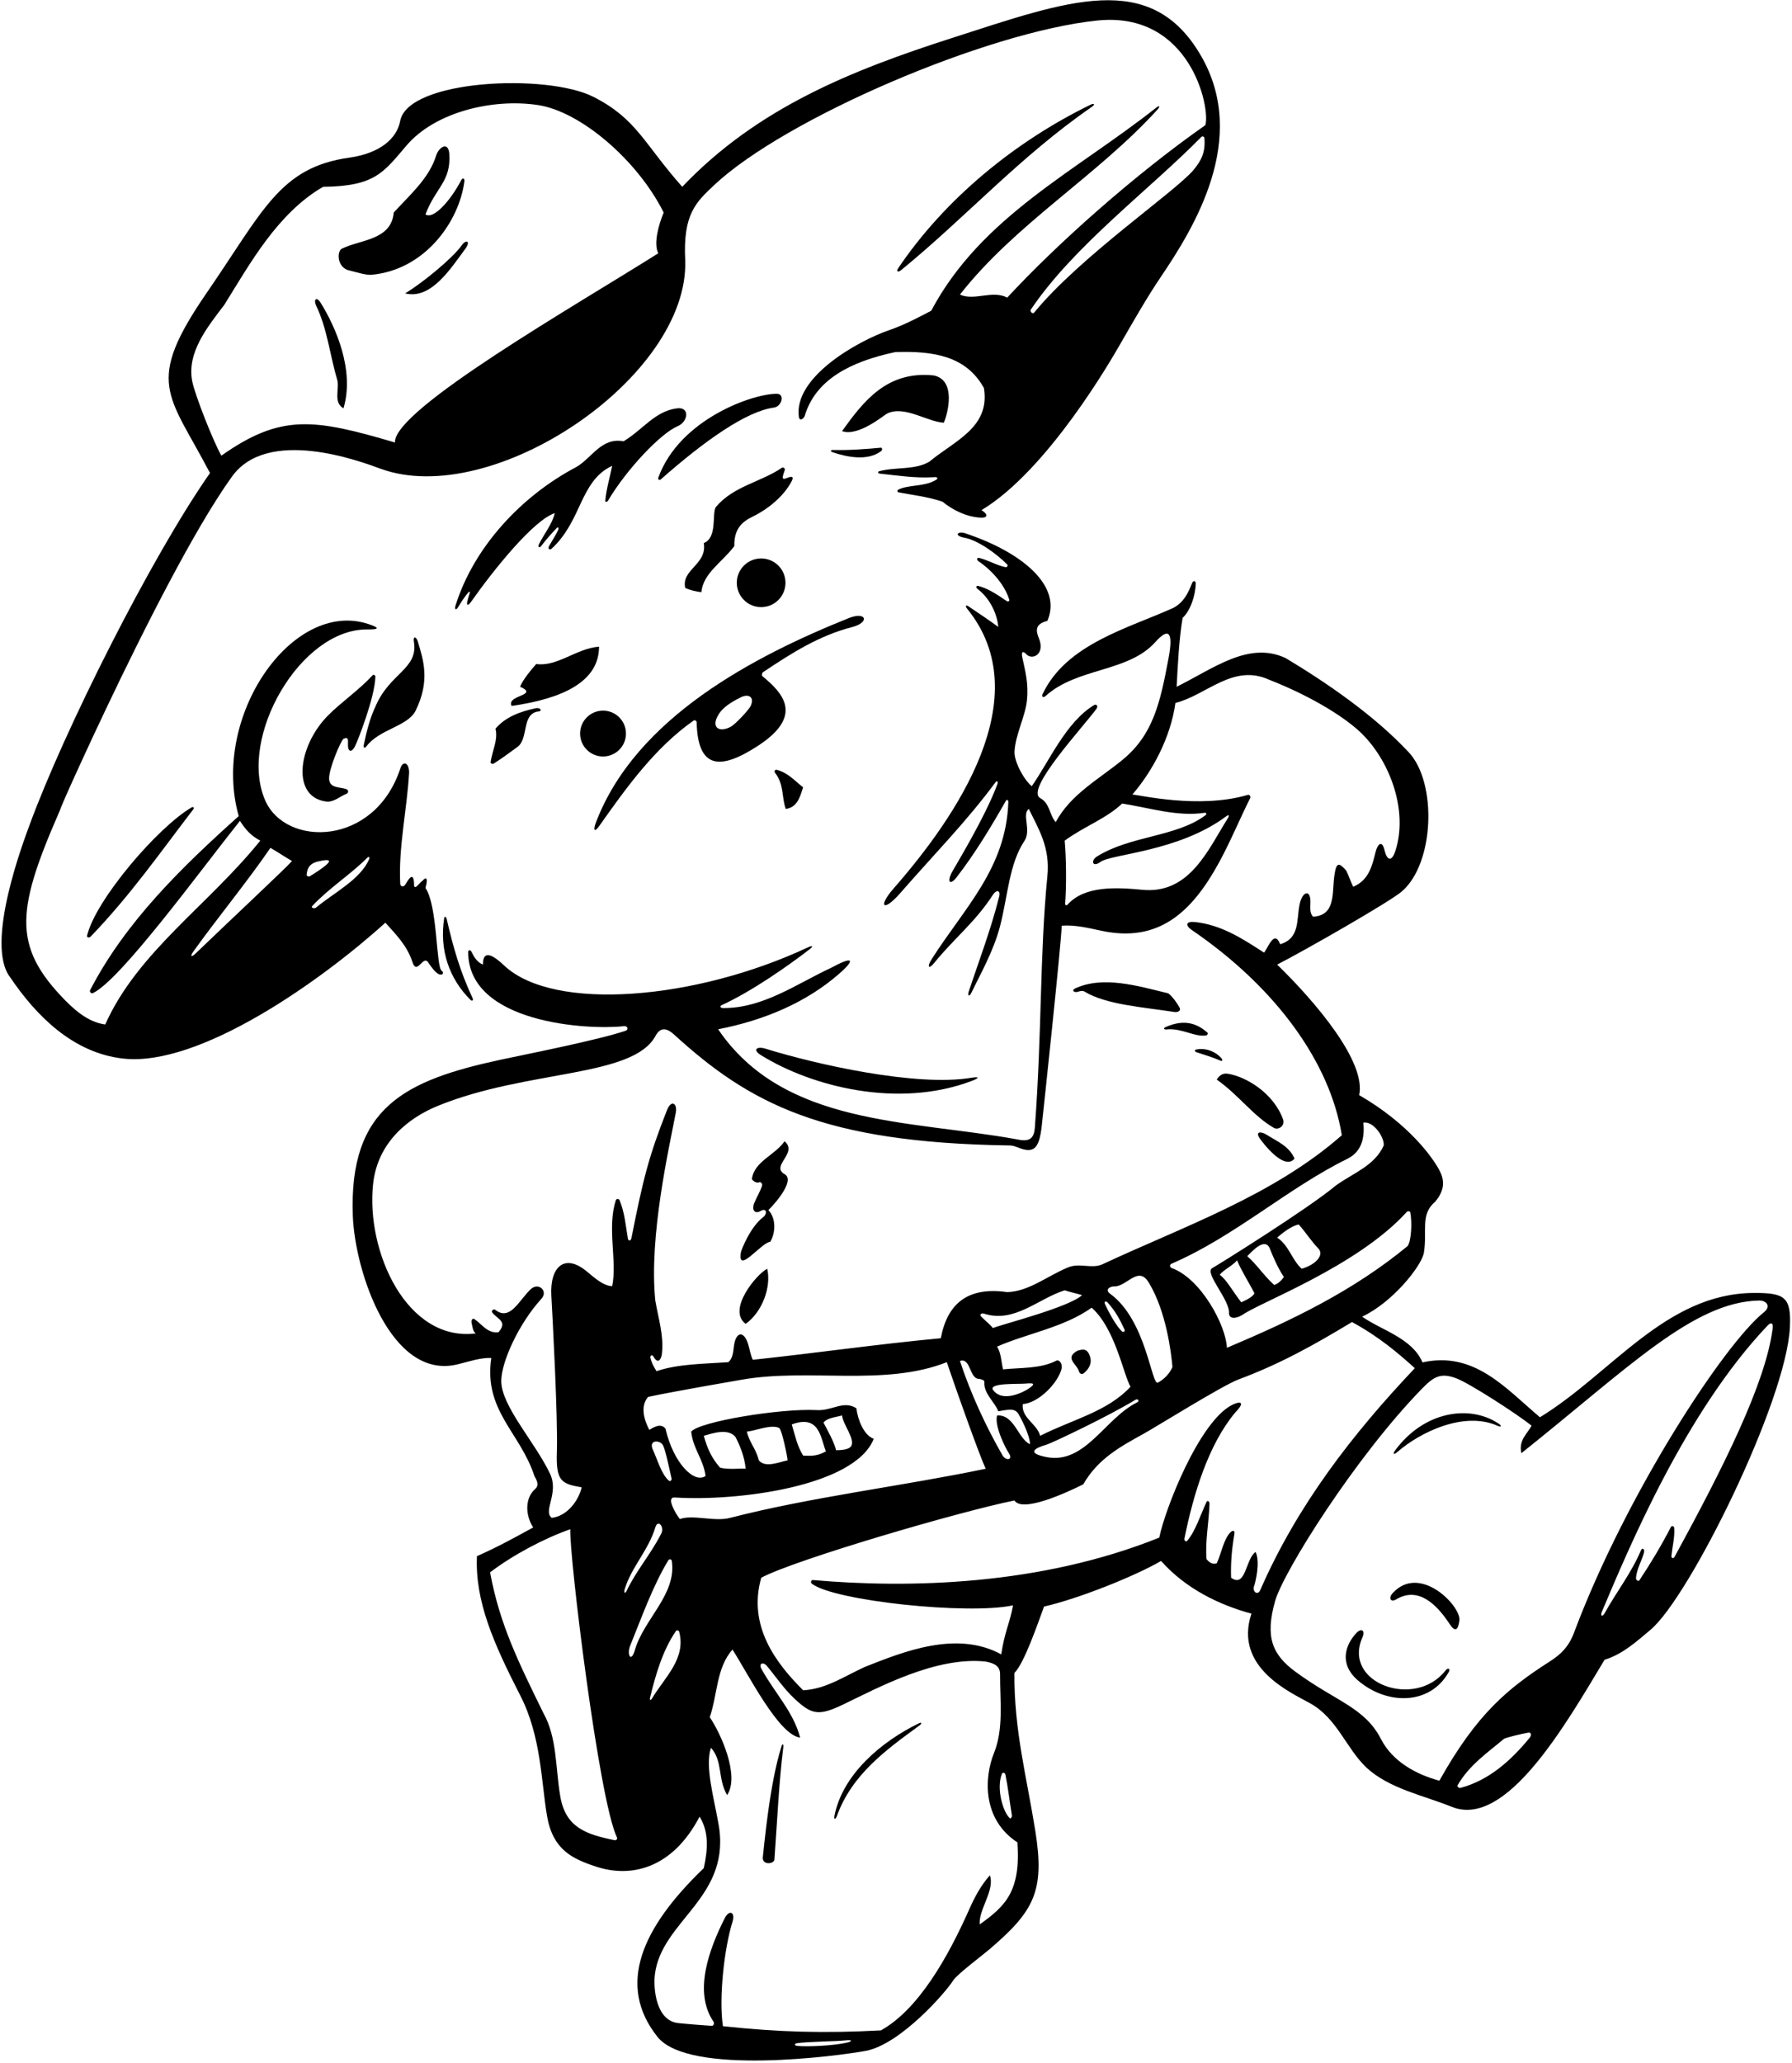 <?xml version="1.0" encoding="UTF-8"?>
<svg xmlns="http://www.w3.org/2000/svg" xmlns:xlink="http://www.w3.org/1999/xlink" width="497pt" height="572pt" viewBox="0 0 497 572" version="1.1">
<g id="surface1">
<path style=" stroke:none;fill-rule:nonzero;fill:rgb(0%,0%,0%);fill-opacity:1;" d="M 114.348 266.598 C 115.648 270.746 117.336 264.438 118.828 266.93 C 119.703 268.18 120.488 269.34 121.602 270.047 C 122.812 270.582 123.242 269.664 122.492 269.129 C 120.91 268 121.391 251.137 118 246.18 C 118.828 243.219 118.137 243.078 117.168 244.188 C 116.34 244.684 115.094 246.816 114.844 245.516 C 114.844 241.605 113.566 243.238 112.496 245.113 C 111.93 246.105 111.043 245.84 111 245.008 C 110.477 234.844 112.891 224.445 113.465 214.172 C 113.434 211.262 111.715 210.949 111.059 212.961 C 103.938 234.766 79.211 234.934 73.539 221.879 C 65.977 204.477 83.285 174.379 101.812 174.512 C 105.43 174.539 105.246 174.023 102.062 172.973 C 81.055 166.152 58.441 198.625 66.207 226.258 C 50.543 240.297 34.828 255.5 24.984 274.527 C 24.781 274.926 25.258 275.586 25.805 275.316 C 33.664 271.465 55.52 241.398 66.539 227.586 C 68.199 230.078 69.445 231.598 72.184 233.066 C 57.742 250.992 38.152 263.941 29.188 284.027 C 24.332 283.402 20.316 279.793 16.723 275.926 C 2.793 260.938 5.031 250.422 18.551 220.324 C 7.59 244.723 43.609 161.023 64.215 132.301 C 74.113 118.16 100.07 127.945 105.492 129.934 C 136.625 141.348 191.109 104.57 190.043 72.211 C 189.379 59.371 193.031 56.055 198.062 51.324 C 217.703 32.863 273.707 8.844 304.32 5.688 C 330.012 3.039 335.746 29.77 334.297 34.695 C 314.727 48.395 293.188 67.559 279.352 82.504 C 275.199 80.344 270.223 83.496 266.238 81.672 C 281.562 62.078 304.262 48.805 321.012 30.391 C 321.859 29.461 321.59 29.121 320.617 29.891 C 298.297 47.543 272.109 60.066 258.27 86.152 C 254.711 88.004 250.785 90.098 246.707 91.496 C 237.836 94.531 219.965 104.617 221.57 115.66 C 221.699 116.57 222.578 116.504 223.168 115.367 C 226.129 105.277 235.836 100.262 248.309 97.609 C 258.766 97.277 267.898 98.605 272.879 107.566 C 274.703 118.523 264.742 122.176 257.77 127.984 C 253.746 130.371 248.52 129.41 243.887 130.633 C 243.359 130.77 243.461 131.246 244.02 131.309 C 248.91 131.828 253.723 132.602 258.934 132.301 C 260.066 132.137 260.344 132.691 259.43 133.133 C 256.426 134.938 251.789 134.359 249.09 135.773 C 248.805 135.922 248.848 136.41 249.129 136.469 C 252.613 137.195 257.586 137.727 261.422 139.109 C 264.039 141.285 268.176 143.465 272.395 143.531 C 274.203 143.426 273.73 142.352 272.215 141.434 C 290.641 130.34 308.305 99.508 310.523 95.676 C 314.328 89.102 317.953 82.68 321.898 76.844 C 331.105 63.215 346.449 38.559 333.094 15.473 C 319.152 -8.621 296.117 0.227 263.949 10.562 C 236.02 19.539 210.031 29.945 189.215 51.793 C 178.559 39.805 176.617 32.945 164.559 26.84 C 151.637 20.297 113.145 22.043 110.988 33.539 C 110.078 38.395 105.41 42.516 96.832 43.715 C 77.613 46.402 72.949 58.496 57.484 80.953 C 39.973 106.379 46.664 108.984 58.238 131.141 C 41.746 154.742 17.758 202.66 8.246 228.586 C 6.676 232.863 -4.32 261.621 2.793 270.91 C 9.945 281.488 20.164 291.926 34.18 293.484 C 55.348 295.836 89.105 271.914 106.879 255.809 C 109.863 259.129 112.852 262.113 114.348 266.598 Z M 331.035 47.098 C 326.117 53.035 299.5 71.164 286.828 86.656 C 286.379 87.211 285.578 86.297 285.863 85.875 C 297.785 68.172 318.602 52.785 333.234 37.922 C 333.461 37.695 333.988 37.883 334.02 38.188 C 334.395 42.164 333.188 44.5 331.035 47.098 Z M 53.324 105.758 C 51.723 97.691 57.633 90.562 62.223 84.492 C 69.359 73.039 76.996 59.098 89.613 51.793 C 104.027 51.625 106.328 47.848 112.762 40.32 C 120.719 31.012 136.738 27.215 149.273 29.137 C 160.984 30.93 176.766 44.324 184.066 58.93 C 182.602 62.414 181.219 67.672 182.574 70.219 C 159.977 84.5 109.074 113.539 109.531 122.676 C 86.984 116.02 77.883 114.707 61.395 126.328 C 59.078 122.258 54.059 109.449 53.324 105.758 Z M 54.219 264.375 C 52.984 265.566 52.723 265.066 53.582 263.863 C 60.27 254.504 68.68 244.324 75.004 235.059 C 76.996 236.219 78.988 237.547 80.98 238.711 C 79.242 240.738 62.699 256.18 54.219 264.375 Z M 85.035 242.496 C 85.203 240.812 85.742 239.367 88.395 238.793 C 91.801 238 91.707 238.719 90.422 239.84 C 89.32 240.805 87.336 242.066 85.949 242.922 C 85.566 243.16 85.004 242.832 85.035 242.496 Z M 102.414 238.121 C 100.023 243.797 92.82 247.344 87.598 251.664 C 87.207 251.988 86.137 251.684 86.574 251.211 C 91.266 246.191 97.379 242.336 101.895 237.766 C 102.238 237.422 102.605 237.664 102.414 238.121 "/>
<path style=" stroke:none;fill-rule:nonzero;fill:rgb(0%,0%,0%);fill-opacity:1;" d="M 249.879 74.926 C 268.121 60.008 282.816 43.438 302.836 29.609 C 303.777 28.961 303.488 28.527 302.445 29.035 C 281.562 39.203 262.055 55.117 249.035 74.477 C 248.508 75.266 249.086 75.57 249.879 74.926 "/>
<path style=" stroke:none;fill-rule:nonzero;fill:rgb(0%,0%,0%);fill-opacity:1;" d="M 96.418 74.867 C 98.578 75.363 101.121 76.25 102.895 76.195 C 117.91 74.898 127.387 61.34 128.801 50.227 C 128.902 49.418 128.277 49.246 127.914 49.949 C 125.047 55.488 120.199 61 118 59.43 C 120.887 51.852 125.18 50.367 124.598 42.477 C 124.223 39.039 121.633 40.969 120.984 43.074 C 119.027 49.426 113.707 53.977 109.199 58.93 C 108.535 66.566 100.07 66.398 94.926 68.891 C 93.516 69.332 93.266 73.703 96.418 74.867 "/>
<path style=" stroke:none;fill-rule:nonzero;fill:rgb(0%,0%,0%);fill-opacity:1;" d="M 128.031 68.043 C 125.59 71.531 117.168 78.465 112.355 81.34 C 119.66 83.164 125.137 74.203 129.121 68.891 C 130.602 66.746 129.246 66.312 128.031 68.043 "/>
<path style=" stroke:none;fill-rule:nonzero;fill:rgb(0%,0%,0%);fill-opacity:1;" d="M 93.598 105.578 C 94.094 108.066 92.434 111.551 95.258 113.211 C 98.453 102.629 93.012 90.488 88.918 83.93 C 87.773 82.09 86.859 83.039 87.715 84.82 C 90.777 91.176 91.531 98.637 93.598 105.578 "/>
<path style=" stroke:none;fill-rule:nonzero;fill:rgb(0%,0%,0%);fill-opacity:1;" d="M 261.754 117.195 C 262.883 114.66 265.289 105.355 258.934 104.082 C 245.984 102.754 239.512 111.223 233.535 119.52 C 238.016 121.18 245.277 115.012 246.062 114.637 C 250.867 112.336 257.047 116.91 261.754 117.195 "/>
<path style=" stroke:none;fill-rule:nonzero;fill:rgb(0%,0%,0%);fill-opacity:1;" d="M 215.523 109.184 C 209.191 109.016 188.527 116.039 182.586 132.406 C 182.402 132.918 182.859 133.266 183.254 132.918 C 195.449 122.156 207.004 114.004 214.633 113.004 C 216.812 112.719 217.746 109.238 215.523 109.184 "/>
<path style=" stroke:none;fill-rule:nonzero;fill:rgb(0%,0%,0%);fill-opacity:1;" d="M 130.684 166.797 C 136.941 157.898 147.961 144.227 153.855 142.262 C 153.188 145.25 150.945 147.941 149.492 150.855 C 149.125 151.594 149.551 152.09 150.082 151.391 C 151.395 149.652 153.07 147.773 154.461 146.328 C 154.773 146 155.035 146.418 154.805 146.926 C 154.117 148.445 153.055 149.984 152.246 151.461 C 151.883 152.117 152.449 152.586 152.949 152.145 C 157.305 148.297 159.719 142.367 161.051 139.555 C 163.051 135.344 165.199 131.227 169.789 129.148 C 169.219 132.008 168.156 135.602 167.871 138.77 C 167.824 139.281 168.355 139.27 168.656 138.766 C 173.852 130.004 183.301 120.094 187.984 118.133 C 190.859 116.93 191.41 112.703 187.719 113.211 C 181.578 114.043 178.422 119.023 172.945 122.344 C 166.805 121.18 164.148 126.988 159.832 129.48 C 144.656 137.461 131.395 151.633 126.309 167.969 C 125.996 168.965 126.473 169.27 127.008 168.391 C 127.902 166.914 128.859 165.457 129.832 164.312 C 130.258 163.812 130.441 164.008 130.211 164.652 C 129.977 165.297 129.793 166.016 129.621 166.719 C 129.348 167.801 129.727 168.156 130.684 166.797 "/>
<path style=" stroke:none;fill-rule:nonzero;fill:rgb(0%,0%,0%);fill-opacity:1;" d="M 231.02 124.754 C 230.355 124.734 230.203 125.129 230.879 125.363 C 234.793 126.719 240.672 127.914 244.383 125.055 C 244.777 124.754 244.691 124.082 244.285 124.121 C 240.164 124.516 235.402 124.867 231.02 124.754 "/>
<path style=" stroke:none;fill-rule:nonzero;fill:rgb(0%,0%,0%);fill-opacity:1;" d="M 216.906 129.645 C 211.02 133.703 203.461 134.695 198.508 140.602 C 197.402 142.512 199.008 149.066 195.188 150.562 C 196.184 156.539 188.883 157.867 190.043 163.012 C 191.594 163.676 192.84 163.953 194.523 164.176 C 195.023 158.863 200.336 155.875 203.656 151.395 C 203.57 146.496 205.887 144.621 208.809 143.195 C 213.25 141.023 216.922 137.762 219.016 134.367 C 220.02 132.738 220.562 131.547 217.93 132.633 C 216.355 133.242 217.434 131.234 217.676 130.184 C 217.754 129.832 217.141 129.484 216.906 129.645 "/>
<path style=" stroke:none;fill-rule:nonzero;fill:rgb(0%,0%,0%);fill-opacity:1;" d="M 486.383 358.461 C 461.949 358.586 446.941 380.801 427.094 392.922 C 417.629 384.953 408.914 374.496 394.512 377.715 C 391.691 370.969 383.082 368.789 377.789 365.035 C 386.254 361.051 394.113 351.117 394.887 347.438 C 395.93 341.191 393.781 336.754 398.039 333.164 C 400.832 329.859 400.602 327.074 399.203 324.434 C 397.441 321.109 390.93 311.695 376.961 303.613 C 378.961 294.355 364.805 277.734 354.219 267.426 C 362.082 263.379 385.383 250.066 388.773 247.16 C 397.84 239.398 398.613 217.023 390.715 208.57 C 381.035 198.211 367.773 189.176 356.539 182.434 C 346.25 177.648 336.453 185.422 326.328 190.402 C 326.66 184.426 326.992 177.121 327.988 171.312 C 330.281 169.148 331.5 165.031 331.641 161.879 C 331.688 160.926 330.91 160.891 330.633 161.605 C 329.488 164.559 328.281 166.953 325.5 168.492 C 313.094 174.145 295.781 178.461 289.172 192.402 C 288.797 193.199 289.363 193.531 290.023 192.934 C 298.727 185.059 312.879 186.41 320.383 178.051 C 323.836 174.203 325.594 174.555 324.062 182.645 C 321.766 194.809 319.84 203.676 311.324 210.66 C 304.824 216 296.941 220.195 292.797 227.918 C 290.992 225.902 291.246 222.719 288.426 221.223 C 284.441 218.734 300.004 202.031 304.09 196.52 C 304.641 195.773 304.113 195.07 303.418 195.488 C 295.609 200.207 290.883 211.254 286.156 217.961 C 284 216.242 281.234 211.164 281.371 208.363 C 281.602 203.691 284.414 198.516 284.828 194.055 C 285.289 189.281 284.324 186.078 283.52 182.199 C 283.125 180.293 284.027 180.695 284.523 181.27 C 286.211 183.211 289.957 181.457 288.133 176.965 C 287.336 175 286.883 173.02 290.473 172.145 C 294.652 162.594 283.801 153.215 267.695 147.848 C 265.648 147.168 264.418 148.473 267.398 149.066 C 271.133 149.703 276.402 153.523 279.312 156.469 C 279.621 156.781 279.328 157.32 278.895 157.238 C 276.438 156.777 273.879 155.191 271.551 154.68 C 270.922 154.543 270.809 155.203 271.332 155.562 C 275.406 158.355 278.734 162.344 279.926 166.324 C 280.027 166.66 279.535 166.879 279.207 166.648 C 276.746 164.938 274.004 163.137 271.402 162.461 C 270.719 162.281 270.578 162.867 271.121 163.281 C 274.555 165.891 276.574 170.219 276.859 173.805 C 274.449 172.027 271.363 169.961 268.633 168.121 C 267.789 167.555 267.645 168.047 268.285 168.832 C 288.039 193.238 265.246 226.445 247.891 246.258 C 243.414 251.367 244.945 252.934 249.473 247.84 C 259.234 236.656 268.102 227.715 276.074 216.906 C 276.504 216.32 276.895 216.641 276.594 217.461 C 273.227 226.613 264.449 240.93 263.984 241.855 C 262.516 244.766 263.652 245.352 265.262 243.277 C 270.324 236.766 274.844 229.285 279.008 221.969 C 279.234 221.57 279.676 221.82 279.656 222.332 C 279.039 240.719 267.527 251.586 258.406 265.906 C 256.996 268.117 257.562 268.867 259.145 266.91 C 264.52 260.266 270.559 255.562 275.355 248.105 C 276.332 246.59 277.574 246.758 277.113 248.586 C 274.797 257.785 271.379 266.727 268.695 274.82 C 268.238 276.199 268.836 276.445 269.449 275.16 C 271.781 270.266 275.543 263.758 277.363 256.75 C 279.523 248.434 279.84 239.504 284.164 233.066 C 286.074 230.078 283.336 225.762 285.328 224.266 C 287.984 229.746 291.332 234.918 290.473 243.023 C 288.363 264.422 288.996 286.047 287.008 312.633 C 286.789 315.469 285.684 316.68 282.172 315.898 C 252.129 310.422 217.434 312.246 199.172 285.355 C 211.715 282.926 223.707 277.98 233.016 269.715 C 237.363 265.855 236.488 265.062 230.496 268.324 C 221.141 272.637 211.66 279.594 200.449 279.473 C 199.809 279.465 199.578 278.93 200.129 278.68 C 208.477 274.887 218.898 267.555 224.629 263.105 C 225.68 262.293 225.277 262.086 224.121 262.629 C 192.93 277.242 153.676 280.562 139.91 267.758 C 137.504 265.488 133.934 262.613 133.934 267.426 C 132.336 266.785 131.422 265.258 130.797 263.938 C 130.445 263.199 129.848 263.363 129.848 263.969 C 129.895 283.777 163.293 285.617 173.047 284.492 C 174.062 284.375 174.453 285.453 173.457 285.785 C 165.676 288.41 145.285 292.41 139.008 293.762 C 112.488 299.473 96.699 306.871 97.855 337.148 C 98.445 352.594 108.465 382.672 126.828 378.273 C 130.023 377.512 133.27 376.344 136.258 376.488 C 134.102 391.098 144.227 397.074 148.211 409.191 C 148.848 410.324 149.637 411.75 148.426 412.809 C 145.441 415.41 145.766 420.297 147.879 423.469 C 142.734 426.289 138.039 428.895 132.273 431.434 C 131.727 444.008 136.91 455.629 144.328 470.133 C 150.141 481.488 150.094 494.074 151.727 503.52 C 153.332 512.809 158.68 515.305 165.234 517.48 C 175.02 520.73 186.473 518.086 194.027 503.645 C 196.684 507.961 196.297 512.832 195.188 517.922 C 178.035 534.41 170.906 550.289 182.34 564.691 C 191.02 575.621 233.008 569.918 240.121 568.582 C 249.801 566.762 262.496 552.133 264.348 549.07 C 265.316 547.469 272.352 542.195 274.461 540.395 C 286.793 529.848 289.797 524.324 287.152 507.695 C 284.785 492.805 281.199 479.609 281.344 463.805 C 284.047 461.16 287.777 450.234 289.559 445.402 C 299.207 443.223 315.051 436.836 322.016 432.762 C 328.82 440.398 337.949 444.883 347.078 447.371 C 342.078 462.379 358.184 469.312 363.426 472.262 C 370.867 476.445 373.344 484.695 378.953 490.031 C 385.289 495.906 394.789 497.75 402.637 500.926 C 417.703 507.02 434.148 478.27 445.02 460.152 C 450.09 458.605 453.965 455.023 457.762 451.844 C 468.578 442.785 495.418 388.484 496.414 368 C 496.82 359.586 495.004 358.418 486.383 358.461 Z M 378.121 311.25 C 380.973 310.727 384.016 315.43 383.766 317.559 C 381.273 323.203 375.301 325.195 370.484 328.68 C 362.52 335.32 337.375 350.957 336.18 351.59 C 333.938 352.918 341.188 360.469 340.855 364.121 C 340.883 365.562 342.516 365.781 344.59 364.535 C 349.316 361.113 376.527 351.066 390.18 335.973 C 390.426 335.703 391.07 335.785 391.137 336.141 C 391.695 339.18 391.371 344.086 390.406 345.445 C 375.301 357.898 358.367 366.031 340.273 373.668 C 340.039 367.48 333.062 354.453 324.973 351.559 C 324.379 351.348 324.34 350.609 324.918 350.359 C 342.551 342.742 357.09 329.41 373.805 321.211 C 378.066 319.023 378.453 314.738 378.121 311.25 Z M 345.918 348.27 C 347.246 346.941 350.898 342.789 352.227 346.277 C 353.164 348.629 354.41 351.535 356.07 354.023 C 355.406 355.027 354.41 355.961 353.387 356.238 C 350.598 353.777 348.648 350.645 345.918 348.27 Z M 347.91 358.562 C 347.383 359.613 345.695 360.387 344.258 361.051 C 341.859 357.984 340.234 354.844 338.281 353.414 C 339.473 351.949 341.602 351.09 343.094 349.43 C 344.422 352.586 346.414 355.574 347.91 358.562 Z M 354.219 343.121 C 355.879 341.629 358.367 339.805 360.191 339.473 C 362.297 341.852 363.789 344.27 365.578 346.07 C 367.367 347.867 365.062 350.566 361.023 351.754 C 358.367 349.43 357.484 345.254 354.219 343.121 Z M 279.699 402.727 C 281.195 404.871 278.945 405.059 278.047 403.492 C 273.523 395.645 269.215 386.406 266.238 377.32 C 269.199 376.297 268.867 382.148 271.402 382.27 C 271.922 382.297 273.051 382.613 273.008 383.078 C 272.703 386.324 275.988 388.793 276.859 391.262 C 279.84 390.766 281.426 390.363 282.453 391.992 C 282.801 392.543 285.66 397.738 285.66 400.395 C 282.34 398.898 281.344 392.094 276.527 392.426 C 275.699 395.414 279.105 401.875 279.699 402.727 Z M 272.09 364.957 C 271.613 364.453 272.219 363.973 272.867 364.184 C 281.344 366.941 287.887 360.043 295.285 357.73 C 296.781 358.23 298.441 358.562 300.102 359.059 C 296.613 362.379 278.355 367.027 275.367 368.188 C 274.559 367.148 273.188 366.109 272.09 364.957 Z M 284.398 383.594 C 286.492 383.41 287.59 383.48 285.117 385.094 C 283.922 385.871 278.02 389.043 275.367 385.285 C 274.316 383.352 282.297 383.781 284.398 383.594 Z M 283.668 389.27 C 288.051 388.98 293.559 383.348 294.457 379.312 C 294.652 377.953 293.684 376.711 292.797 377.32 C 288.48 379.477 283.168 379.145 278.188 379.645 C 277.691 377.652 277.691 375.16 276.527 373.336 C 284.828 369.684 295.121 368.023 302.758 362.547 C 309.312 368.273 311.664 381.414 313.547 384.457 C 307.074 391.43 297.277 393.586 288.48 398.07 C 287.652 394.75 283.168 393.09 283.668 389.27 Z M 307.273 361.188 C 309.43 363.648 310.52 365.688 311.926 368.695 C 312.074 369.012 311.617 369.547 311.129 369.086 C 309.66 367.691 307.695 364.23 306.48 361.594 C 306.09 360.738 306.77 360.617 307.273 361.188 Z M 290.23 400.52 C 291.93 400.02 307.59 392.539 314.895 388.086 C 315.598 387.656 316.211 388.426 315.273 388.855 C 306.461 393.234 300.902 406.098 290.199 403.957 C 284.656 402.852 286.891 401.496 290.23 400.52 Z M 307.871 358.672 C 306.402 357.609 307.711 356.621 309.035 356.645 C 312.59 356.707 315.77 350.621 318.691 355.738 C 323.426 363.57 324.836 374.996 325.168 378.98 C 324.504 380.641 323.008 382.301 321.184 383.297 C 319.359 384.539 318.016 366.012 307.871 358.672 Z M 311.223 222.773 C 319.051 224.023 326.586 226.461 334.102 225.34 C 334.555 225.27 334.738 225.707 334.363 225.988 C 326.305 232.066 313.531 231.637 304.234 237.457 C 302.441 238.582 302.992 240.586 305.156 238.988 C 308.172 236.719 326.848 236.199 340.164 226.262 C 340.762 225.785 341.016 226.09 340.562 226.805 C 335.152 235.305 330.023 248.055 316.699 246.676 C 309.965 246.051 300.863 245.422 296.094 250.797 C 295.809 251.117 295.375 250.992 295.41 250.523 C 295.781 245.891 295.738 238.039 295.285 233.066 C 300.434 229.246 306.906 226.922 311.223 222.773 Z M 170.434 510.176 C 162.527 508.543 156.848 506.691 155.371 497.934 C 154.023 489.957 154.52 481.707 150.699 474.926 C 144.062 461.316 138.582 450.523 135.926 435.918 C 142.234 431.102 151.031 426.453 158.172 423.965 C 157.801 430.836 166.078 499 171.098 509.383 C 171.336 509.871 170.875 510.27 170.434 510.176 Z M 171.824 332.715 C 171.66 332.312 170.957 332.305 170.82 332.715 C 168.297 340.184 171.207 349.645 169.789 356.57 C 167.305 356.504 164.93 354.289 162.641 352.414 C 156.508 347.391 152.449 351.285 152.914 359.285 C 153.219 364.473 154.754 393.441 154.445 402.441 C 154.172 410.547 155.578 411.387 161.324 412.344 C 160.496 415.996 157.34 420.312 153.023 420.812 C 150.508 418.902 155.07 414.008 152.582 408.664 C 148.531 399.973 138.949 389.781 139.023 382.797 C 139.078 377.508 143.879 366.957 150.172 360.055 C 152.102 357.934 149.34 355.359 147.156 357.453 C 143.875 360.602 141.461 366.34 137.371 363.145 C 136.91 362.785 136.102 363.375 136.57 363.961 C 137.973 365.711 140.867 366.363 138.25 369.352 C 135.164 369.754 133.598 367.012 131.531 365.68 C 131.039 365.367 130.637 366.09 130.785 366.703 C 131.059 367.832 131.082 369.035 131.941 369.684 C 112.805 372.07 101.453 346.977 103.477 328.23 C 104.715 316.781 113.105 309.988 121.438 306.59 C 146.203 296.48 175.566 298.836 181.824 287.16 C 183.254 284.5 185.148 285.18 186.902 286.781 C 207.879 305.934 228.211 316.777 279.684 317.559 C 280.578 317.504 281.414 317.766 282.242 318.098 C 286.625 319.859 288.199 318.719 288.926 312.102 C 289.469 307.137 294.375 261.203 294.457 256.637 C 298.156 256.359 301.855 257.281 305.539 258.062 C 321.195 261.387 330.426 253.121 338.055 239.188 C 341.328 233.211 343.945 226.777 346.738 221.258 C 346.961 220.816 346.543 220.238 346.102 220.367 C 332.43 224.41 315.652 220.281 314.047 220.281 C 319.523 213.977 324.672 204.512 325.996 194.887 C 334.629 192.727 341.934 183.93 351.895 188.41 C 364.816 193.48 373.746 199.492 377.664 203.363 C 385.723 211.32 390.496 224.949 387.039 235.781 C 385.895 239.375 384.594 238.273 383.992 235.742 C 383.324 232.844 382.105 233.895 381.512 236.195 C 380.539 240.145 379.605 244.039 375.301 245.848 C 374.535 244.32 374.047 242.688 373.359 241.352 C 371.316 239.039 370.602 238.973 370.074 242.789 C 369.402 247.672 370.492 253.762 364.176 254.148 C 363.148 253.117 363.438 251.504 363.441 249.996 C 363.445 246.469 361.188 247.078 360.426 250.781 C 359.551 255.051 360.547 260.156 355.047 261.781 C 353.387 257.469 351.562 263.109 350.566 264.105 C 344.379 260.078 338.691 256.426 331.453 255.629 C 329.027 255.363 328.477 256.43 330.613 257.887 C 353.988 273.859 368.906 294.664 372.145 314.738 C 353.055 331.504 328.32 339.969 305.578 350.594 C 302.535 351.809 299.355 350.012 296.117 351.422 C 290.473 353.746 285.328 358.062 279.352 358.23 C 268.617 356.695 262.77 361.184 260.926 371.012 C 243.164 372.672 226.066 375.16 208.801 376.988 C 208.137 375.742 207.93 374 207.453 372.527 C 206.258 368.836 204.082 369.199 203.559 373.125 C 203.316 374.953 203.23 376.621 201.996 377.652 C 194.691 378.148 188.051 378.148 182.074 380.141 C 181.191 378.703 180.676 377.723 180.379 376.438 C 180.23 375.789 180.914 375.41 181.285 376.18 C 182.465 378.23 183.398 377.023 183.594 375.168 C 184.121 370.211 182.613 365.637 181.742 360.555 C 179.941 342.711 185.555 318.355 187.426 308.48 C 187.918 305.867 186.164 304.785 184.98 307.785 C 179.945 320.551 178.367 326.812 175.129 343.234 C 174.965 344.074 174.27 344.16 174.137 343.379 C 173.504 339.66 173.281 336.297 171.824 332.715 Z M 173.254 440.598 C 175.066 434.574 179.906 429.68 181.742 423.469 C 182.465 420.977 184.535 423.469 183.238 425.461 C 180.395 431.008 176.453 435.453 173.816 441 C 173.375 441.93 172.938 441.652 173.254 440.598 Z M 183.754 400.496 C 184.477 401.551 185.418 406.266 186.254 409.898 C 186.355 410.348 185.871 410.812 185.566 410.555 C 183.422 408.75 182.391 404.75 180.914 401.555 C 180.109 399.121 182.945 399.312 183.754 400.496 Z M 174.777 456.242 C 177.82 448.812 180.965 439.812 185.383 432.523 C 185.605 432.156 186.254 432.297 186.316 432.719 C 187.711 442.008 178.656 448.77 176.113 457.344 C 175.039 461.223 173.766 458.719 174.777 456.242 Z M 180.848 470.859 C 180.441 471.539 180.109 471.41 180.293 470.648 C 181.91 463.98 183.82 457.527 187.496 452.137 C 187.68 451.875 188.273 452.027 188.359 452.355 C 190.352 459.867 184.312 465.047 180.848 470.859 Z M 188.551 421.145 C 187.441 419.73 184.535 414.891 187.223 415.168 C 204.457 416.273 237.082 412.141 242.332 398.898 C 239.512 397.902 237.852 393.422 237.52 390.434 C 233.867 388.109 230.715 391.262 226.398 390.93 C 216.27 390.434 193.945 394.141 191.703 396.906 C 192.199 401.723 195.023 404.379 195.688 409.191 C 192.562 411.434 186.75 405.621 184.566 396.078 C 183.238 394.418 181.246 395.746 180.082 396.41 C 178.754 393.918 177.426 389.934 179.75 387.277 C 187.555 385.617 204.367 382.754 205.566 382.535 C 224.164 379.215 245.277 384.512 262.586 377.652 C 265.738 386.945 271.688 403.547 273.375 407.199 C 250.301 412.012 225.07 415 202.492 420.812 C 198.176 421.973 192.199 419.816 188.551 421.145 Z M 199.672 406.867 C 197.539 404.379 196.297 402.023 195.188 398.07 C 197.68 397.32 201.996 395.91 203.988 398.402 C 205.148 400.641 206.477 403.715 206.809 407.199 C 205.48 407.031 201.828 407.531 199.672 406.867 Z M 207.141 396.906 C 209.633 396.656 213.801 394.82 216.082 395.879 C 216.844 396.234 218.43 404.047 218.43 404.875 C 215.938 405.371 212.285 407.031 210.461 404.875 C 209.633 401.555 207.832 399.957 207.141 396.906 Z M 229.055 402.387 C 226.895 403.547 225.566 403.715 222.746 403.547 C 221.102 400.906 220.586 398.234 219.59 394.914 C 227.281 392.066 227.559 398.566 229.055 402.387 Z M 228.391 394.418 C 229.387 393.09 231.711 392.922 233.535 392.426 C 233.785 394.969 237.41 399.211 235.988 401.023 C 235.484 401.664 234.266 402.055 231.875 402.055 C 231.379 399.895 229.719 396.906 228.391 394.418 Z M 234.879 566.305 C 231.312 567.145 223.863 567.5 221.039 567.195 C 220.34 567.121 220.305 566.578 220.949 566.48 C 224.211 565.988 231.297 566.008 234.75 565.656 C 236.32 565.492 236.527 565.918 234.879 566.305 Z M 282.172 510.781 C 283.121 524.398 278.844 528.434 271.715 533.527 C 271.383 529.375 275.977 524.035 274.535 519.914 C 272.086 522.652 270.355 525.867 268.855 529.25 C 262.785 542.934 254.648 557.125 244.324 562.906 C 228.555 563.738 216.105 563.406 200.5 561.746 C 199.34 554.191 200.805 540.352 203.133 532.867 C 204.008 530.051 202.242 529.332 200.98 531.84 C 196.754 540.238 192.215 552.195 197.895 560.504 C 198.184 560.93 197.895 561.68 197.395 561.645 C 194.531 561.441 191.105 561.195 188.113 560.883 C 181.859 560.227 181.184 551.145 181.621 547.457 C 183.43 532.223 203.312 526.031 199.172 505.141 C 198.012 498.5 195.465 489.59 197.18 484.555 C 200.5 488.207 199.008 493.188 201.664 497.668 C 205.227 492.324 199.926 480.586 196.848 476.09 C 199.008 469.781 198.676 462.312 203.156 457.332 C 207.496 464.07 215.938 481.016 221.914 481.734 C 220.047 474.57 214.82 469.309 211.164 462.656 C 210.363 461.199 211.625 460.605 212.688 461.867 C 215.176 464.816 217.25 468.027 220.273 470.875 C 225.191 475.504 227.105 475.801 234.07 472.453 C 243.598 467.867 259.621 459.172 273.375 460.652 C 276.031 461.148 277.359 462.062 277.359 464.137 C 277.336 471.711 278.383 479.281 275.684 485.988 C 272.836 493.066 272.547 504.523 282.172 510.781 Z M 277.883 491.738 C 278.055 491.305 278.738 491.469 278.836 491.953 C 279.559 495.461 280.016 499.508 280.645 503.316 C 280.711 503.703 280.324 504.316 280.059 504.078 C 278.188 502.398 276.238 495.852 277.883 491.738 Z M 349.531 440.82 C 348.797 442.527 347.242 441.18 347.805 439.75 C 348.16 438.84 349.57 433.148 348.242 430.273 C 345.422 432.098 345.586 440.398 341.438 437.41 C 341.285 433.266 341.668 429.254 342.34 425.375 C 342.598 423.965 341.641 424.434 341.246 424.828 C 339.355 426.723 338.688 430.816 337.453 433.426 C 336.289 433.758 335.461 433.262 334.629 432.266 C 334.195 427.625 335.277 421.973 335.449 416.965 C 335.477 416.238 334.883 415.855 334.621 416.41 C 333.062 419.695 331.504 424.648 329.234 427.203 C 328.906 427.57 328.383 427.098 328.492 426.547 C 330.977 414.242 335.133 400.492 342.598 391.594 C 345.629 388.457 343.785 388.441 341.66 389.531 C 332.578 394.195 323.102 418.367 321.516 426.289 C 288.43 439.586 252.066 440.387 225.488 438.055 C 224.961 438.008 224.723 438.715 225.156 439.059 C 231.191 443.816 268.516 447.77 280.949 445.066 C 280.121 449.879 278.605 452.379 277.691 458.66 C 265.242 451.852 250.246 458.051 239.844 462.145 C 234.031 464.801 229.055 468.285 222.746 468.617 C 215.273 461.148 207.309 450.855 211.125 437.41 C 220.422 432.43 266.402 418.984 281.344 415.996 C 283.586 419.453 295.785 413.84 300.434 411.516 C 304.527 404.402 310.723 401.066 317.152 397.516 C 320.629 395.594 338.918 384.18 343.426 382.465 C 355.047 378.148 364.508 372.836 374.969 366.527 C 382.492 370.625 387.586 374.996 392.398 379.312 C 375.176 397.496 359.828 417.242 349.531 440.82 Z M 424.285 481.719 C 419.059 488.121 412.977 493.555 405.043 495.684 C 404.598 495.801 404.062 495.285 404.262 494.934 C 407.512 489.258 412.91 485.66 417.133 482.066 C 418.504 481.492 421.777 480.762 423.836 480.363 C 424.762 480.184 424.73 481.176 424.285 481.719 Z M 429.848 460.609 C 418.289 468.023 409.625 475.035 399.203 493.684 C 392.824 491.957 386.234 488.422 383.008 482.141 C 378.484 473.34 370.555 471.75 359.34 463.516 C 352.801 458.719 350.836 453.832 353.633 443.914 C 355.953 435.691 375.969 403.879 394.379 385 C 397.594 381.699 399.543 380.469 403.922 382.137 C 407.656 383.559 420.613 391.934 424.77 395.246 C 423.555 397.598 421.117 399.23 421.945 402.883 C 451.66 379.199 469.598 360.914 487.902 360.559 C 489.789 360.52 491.371 362.09 489.16 363.859 C 478.195 372.637 451.102 414.031 436.719 452.184 C 435.199 456.527 432.832 458.695 429.848 460.609 Z M 491.637 368.273 C 489.73 383.383 478.043 406.688 464.449 431.59 C 464.117 432.199 463.488 432.023 463.559 431.352 C 463.836 428.66 464.508 426.242 464.332 423.609 C 464.297 423.074 463.637 422.914 463.395 423.387 C 460.801 428.414 457.863 433.324 454.68 438.117 C 454.395 438.547 453.68 438.078 453.73 437.453 C 453.945 434.961 455.297 432.797 455.93 430.52 C 456.234 429.43 455.484 428.934 455.113 429.809 C 452.375 436.238 448.195 441.516 445 447.312 C 444.48 448.254 443.75 448.078 444.238 446.922 C 451.594 429.535 467.332 391.594 490.203 367.527 C 491.172 366.508 491.836 366.715 491.637 368.273 "/>
<path style=" stroke:none;fill-rule:nonzero;fill:rgb(0%,0%,0%);fill-opacity:1;" d="M 236.391 173.836 C 241.254 172.531 240.285 169.488 235.527 171.312 C 209.199 181.875 176.375 198.93 165.305 227.949 C 164.371 230.398 164.977 230.742 166.141 229.078 C 173.574 218.566 181.535 207.363 192.426 199.73 C 192.684 199.551 193.199 199.871 193.207 200.195 C 193.508 213.402 199.887 213.527 210.285 206.723 C 223.277 198.223 216.805 191.914 211.426 187.438 C 211.211 187.262 211.34 186.551 211.609 186.367 C 219.746 180.91 227.293 176.176 236.391 173.836 Z M 208.199 195.711 C 207.703 196.797 203.879 200.891 202.57 201.543 C 199.062 203.305 196.988 201.348 199.586 197.645 C 201.117 195.461 204.145 193.984 205.648 193.227 C 207.738 192.309 209.289 193.324 208.199 195.711 "/>
<path style=" stroke:none;fill-rule:nonzero;fill:rgb(0%,0%,0%);fill-opacity:1;" d="M 101.645 206.891 C 105.191 202.203 112.852 201.422 115.176 197.211 C 119.441 188.68 117.363 182.875 115.891 177.895 C 115.48 176.496 114.527 176.27 114.785 177.812 C 116.09 185.59 108.066 186.418 104.055 196.047 C 102.629 199.023 101.609 203.012 100.914 206.438 C 100.719 207.398 101.137 207.559 101.645 206.891 "/>
<path style=" stroke:none;fill-rule:nonzero;fill:rgb(0%,0%,0%);fill-opacity:1;" d="M 166.141 179.281 C 159.832 179.777 154.52 184.926 148.711 184.094 C 147.188 185.809 145.059 188.41 144.227 190.402 C 146.328 191.289 146.414 191.922 145.078 192.594 C 143.746 193.262 140.988 193.973 141.902 195.715 C 156.039 193.695 166.141 188.996 166.141 179.281 "/>
<path style=" stroke:none;fill-rule:nonzero;fill:rgb(0%,0%,0%);fill-opacity:1;" d="M 98.488 206.832 C 99.285 205.227 103.977 193.289 104.109 187.605 C 104.117 187.172 103.582 186.949 103.344 187.211 C 99.395 191.465 94.699 194.598 90.977 198.355 C 82.461 206.945 80.684 221.426 90.941 222.273 C 92.934 222.148 94.27 220.812 96.078 220.078 C 96.68 219.836 96.75 219.121 96.086 218.789 C 94.262 218.125 91.438 218.621 91.273 215.969 C 91.16 213.199 94.48 205.453 95.258 204.844 C 96.629 204.156 96.555 205.152 96.504 206.285 C 96.406 208.367 97.465 208.898 98.488 206.832 "/>
<path style=" stroke:none;fill-rule:nonzero;fill:rgb(0%,0%,0%);fill-opacity:1;" d="M 136.891 211.723 C 139.043 210.359 141.156 208.809 143.398 207.168 C 146.703 204.914 144.566 198.16 149.066 197.281 C 150.699 197.211 149.832 196.094 148.652 196.34 C 144.336 197.242 140.16 198.762 137.422 202.023 C 138.176 205.035 136.602 207.914 136.059 211.273 C 136.004 211.617 136.57 211.922 136.891 211.723 "/>
<path style=" stroke:none;fill-rule:nonzero;fill:rgb(0%,0%,0%);fill-opacity:1;" d="M 214.918 214.211 C 217.539 217.535 216.73 220.969 217.93 224.266 C 221.195 223.852 221.887 220.809 222.746 218.289 C 220.301 216.379 218.574 214.254 215.398 213.418 C 214.945 213.301 214.637 213.855 214.918 214.211 "/>
<path style=" stroke:none;fill-rule:nonzero;fill:rgb(0%,0%,0%);fill-opacity:1;" d="M 53.125 223.859 C 43.91 229.219 26.602 249.285 24.145 259.387 C 24.008 259.941 24.727 260.086 25.148 259.652 C 36.227 248.16 44.691 235.996 53.617 224.363 C 53.941 223.941 53.641 223.562 53.125 223.859 "/>
<path style=" stroke:none;fill-rule:nonzero;fill:rgb(0%,0%,0%);fill-opacity:1;" d="M 123.207 254.438 C 121.773 263.418 124.656 271.426 130.488 277.207 C 130.957 277.668 131.352 277.328 131.07 276.727 C 127.598 269.273 125.742 262.852 123.879 254.746 C 123.742 254.168 123.285 253.957 123.207 254.438 "/>
<path style=" stroke:none;fill-rule:nonzero;fill:rgb(0%,0%,0%);fill-opacity:1;" d="M 299.023 274.945 C 299.574 274.75 300.219 274.598 300.766 274.898 C 306.742 278.551 317.031 279.215 325.5 280.539 C 326.848 280.812 327.574 280.086 327.16 279.379 C 326.535 278.219 325.168 276.227 324.004 275.395 C 315.539 273.34 305.91 270.414 298.109 274.066 C 297.07 274.688 298.043 275.289 299.023 274.945 "/>
<path style=" stroke:none;fill-rule:nonzero;fill:rgb(0%,0%,0%);fill-opacity:1;" d="M 324.004 285.355 C 328.109 285.184 331.352 287.531 334.531 287.07 C 334.84 287.023 335.09 286.488 334.906 286.324 C 330.922 282.715 327.004 283.16 323.395 284.688 C 322.332 285.137 322.906 285.582 324.004 285.355 "/>
<path style=" stroke:none;fill-rule:nonzero;fill:rgb(0%,0%,0%);fill-opacity:1;" d="M 211.016 292.516 C 225.098 301.273 249.145 307.402 269.484 299.684 C 271.602 298.879 271.84 298.402 269.336 298.816 C 254.094 301.344 226.129 295.055 212.32 290.742 C 209.941 290 208.582 291 211.016 292.516 "/>
<path style=" stroke:none;fill-rule:nonzero;fill:rgb(0%,0%,0%);fill-opacity:1;" d="M 331.605 291.012 C 331.281 291.09 331.391 291.578 331.762 291.695 C 334.082 292.445 336.391 293.145 338.609 294.109 C 338.887 294.23 339.137 293.906 338.93 293.633 C 337.492 291.703 334.445 290.316 331.605 291.012 "/>
<path style=" stroke:none;fill-rule:nonzero;fill:rgb(0%,0%,0%);fill-opacity:1;" d="M 337.453 299.301 C 343.594 303.613 347.578 309.426 353.387 312.746 C 354.551 313.285 356.375 312.246 355.879 310.422 C 353.227 302.953 345.43 298.438 340.531 297.688 C 339.414 297.516 338.367 297.836 337.453 299.301 "/>
<path style=" stroke:none;fill-rule:nonzero;fill:rgb(0%,0%,0%);fill-opacity:1;" d="M 349.688 316.047 C 352.574 319.828 356.797 323.941 359.031 321.211 C 357.527 317.754 354.254 316.473 351.188 314.535 C 349.855 313.699 347.734 313.488 349.688 316.047 "/>
<path style=" stroke:none;fill-rule:nonzero;fill:rgb(0%,0%,0%);fill-opacity:1;" d="M 208.039 348.332 C 209.934 346.84 212.355 344.363 213.613 344.285 C 214.973 342.129 215.441 337.977 213.117 335.488 C 215.938 332.664 220.367 327.047 217.598 325.527 C 213.613 323.203 221.418 319.719 217.598 316.398 C 214.891 320.309 209.316 321.902 208.547 326.742 C 208.465 327.238 209.93 328.215 210.562 327.762 C 210.887 327.531 211.523 328.172 211.363 328.695 C 210.871 330.262 209.809 332 209.094 333.746 C 208.434 335.93 209.746 336.438 210.793 335.82 C 212.617 334.656 212.949 336.484 211.621 337.48 C 208.055 340.191 205.605 346.551 205.508 347.098 C 204.938 350.273 206.254 349.738 208.039 348.332 "/>
<path style=" stroke:none;fill-rule:nonzero;fill:rgb(0%,0%,0%);fill-opacity:1;" d="M 206.809 367.027 C 211.457 363.707 213.945 356.734 212.785 351.754 C 209.852 353.195 201.551 363.152 206.809 367.027 "/>
<path style=" stroke:none;fill-rule:nonzero;fill:rgb(0%,0%,0%);fill-opacity:1;" d="M 300.742 380.59 C 301.828 379.605 302.816 378.246 302.426 376.488 C 301.707 373.805 300.461 373.945 298.773 374.496 C 295.18 376.551 298.629 378.105 299.23 380.164 C 299.406 380.77 299.984 381.281 300.742 380.59 "/>
<path style=" stroke:none;fill-rule:nonzero;fill:rgb(0%,0%,0%);fill-opacity:1;" d="M 415.645 394.695 C 407.566 389.293 394.871 391.266 386.902 402.152 C 386.203 403.102 386.496 403.461 387.57 402.531 C 393.809 397.105 406.004 391.113 415.371 395.297 C 416.383 395.75 416.598 395.332 415.645 394.695 "/>
<path style=" stroke:none;fill-rule:nonzero;fill:rgb(0%,0%,0%);fill-opacity:1;" d="M 386.273 441.652 C 384.977 443.059 385.695 444.332 387.215 443.418 C 393.48 439.66 398.609 445.016 402.102 450.324 C 403.688 452.684 404.398 451.84 404.762 449.199 C 405.164 445.211 393.805 433.465 386.273 441.652 "/>
<path style=" stroke:none;fill-rule:nonzero;fill:rgb(0%,0%,0%);fill-opacity:1;" d="M 400.926 463.102 C 392.516 473.953 372.234 466.664 377.852 453.969 C 378.75 451.938 377.508 451.297 376.129 452.789 C 373.133 456.039 371.273 461.277 376.613 465.879 C 384.574 472.73 396.574 472.867 401.805 463.555 C 402.324 462.621 401.57 462.27 400.926 463.102 "/>
<path style=" stroke:none;fill-rule:nonzero;fill:rgb(0%,0%,0%);fill-opacity:1;" d="M 254.793 477.793 C 244.371 482.875 233.609 491.992 231.41 503.531 C 231.227 504.492 231.746 504.461 232.09 503.508 C 236.262 491.996 245.594 485.23 254.961 478.402 C 255.789 477.797 255.68 477.363 254.793 477.793 "/>
<path style=" stroke:none;fill-rule:nonzero;fill:rgb(0%,0%,0%);fill-opacity:1;" d="M 216.762 484.102 C 213.375 494.707 211.898 512.215 211.559 514.922 C 211.375 517.117 214.555 516.844 214.777 515.598 C 215.535 505.273 216.02 494.254 217.238 484.445 C 217.352 483.531 217.031 483.266 216.762 484.102 "/>
<path style=" stroke:none;fill-rule:nonzero;fill:rgb(0%,0%,0%);fill-opacity:1;" d="M 211.098 154.824 C 207.371 154.824 204.348 157.844 204.348 161.574 C 204.348 165.301 207.371 168.32 211.098 168.32 C 214.824 168.32 217.848 165.301 217.848 161.574 C 217.848 157.844 214.824 154.824 211.098 154.824 "/>
<path style=" stroke:none;fill-rule:nonzero;fill:rgb(0%,0%,0%);fill-opacity:1;" d="M 167.246 209.73 C 170.758 209.73 173.605 206.883 173.605 203.371 C 173.605 199.863 170.758 197.016 167.246 197.016 C 163.734 197.016 160.887 199.863 160.887 203.371 C 160.887 206.883 163.734 209.73 167.246 209.73 "/>
</g>
</svg>
